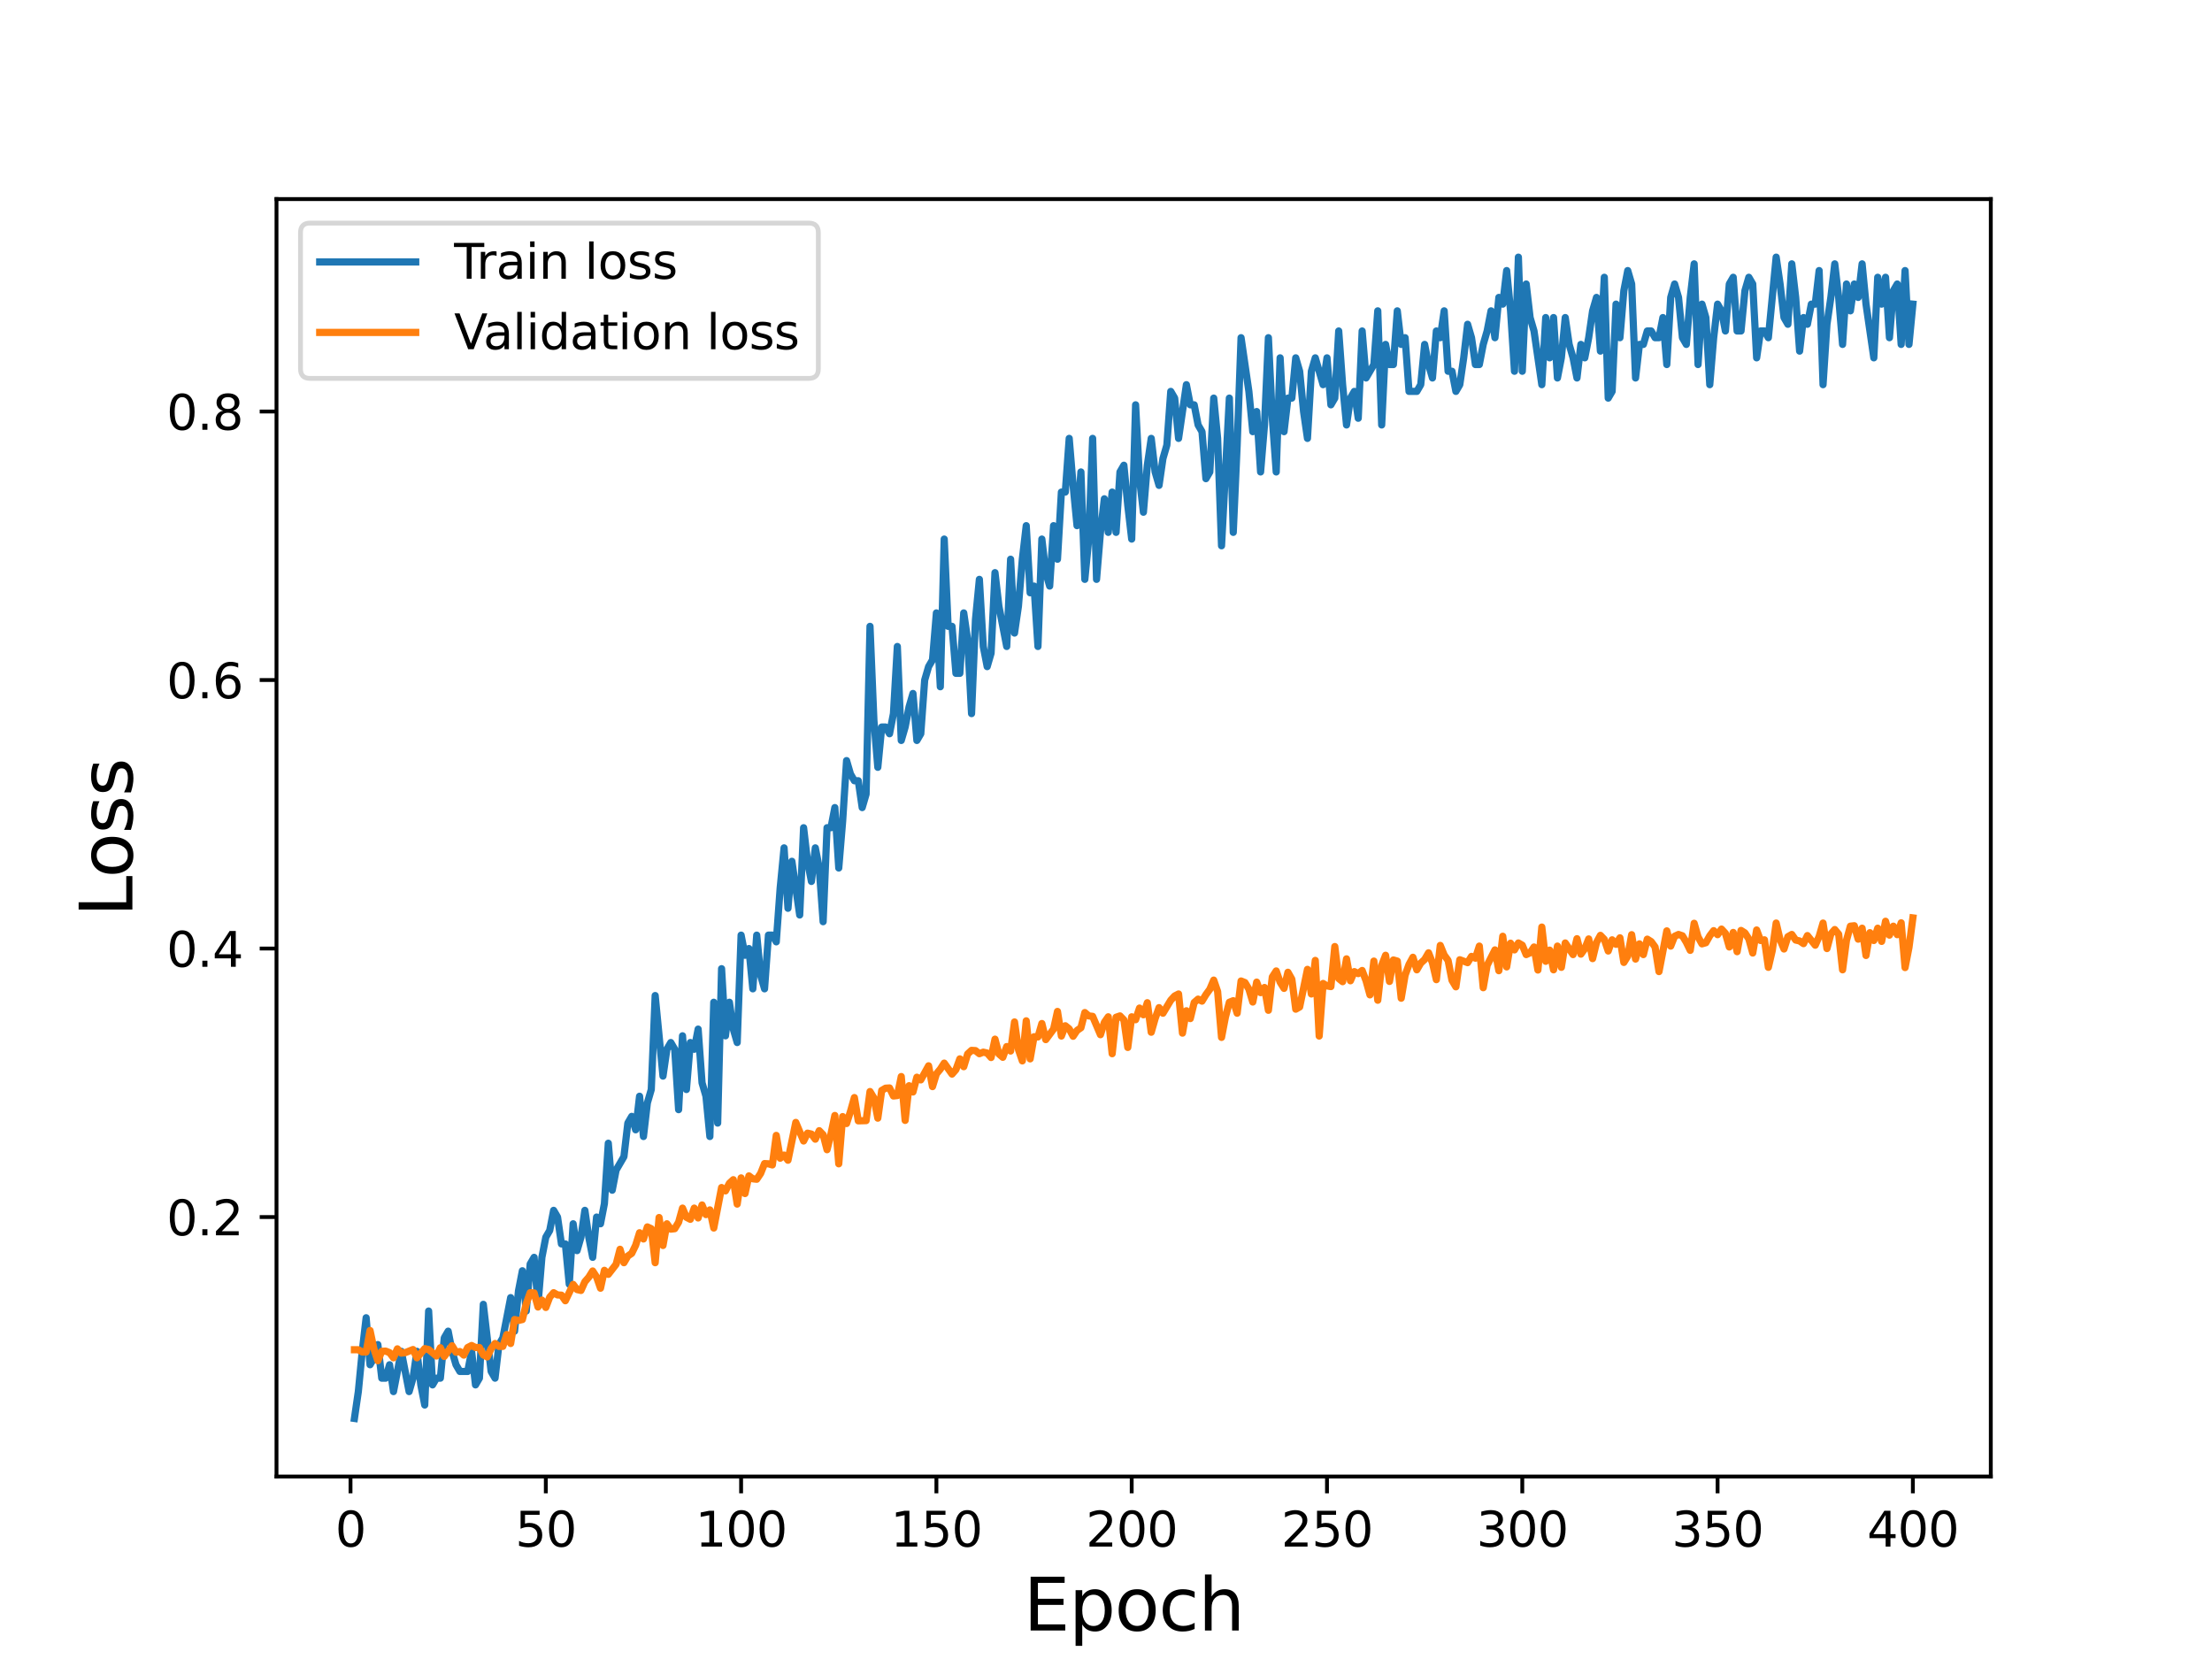 <?xml version="1.0" encoding="utf-8" standalone="no"?>
<!DOCTYPE svg PUBLIC "-//W3C//DTD SVG 1.1//EN"
  "http://www.w3.org/Graphics/SVG/1.1/DTD/svg11.dtd">
<svg height="345.6pt" version="1.1" viewBox="0 0 460.8 345.6" width="460.8pt" xmlns="http://www.w3.org/2000/svg" xmlns:xlink="http://www.w3.org/1999/xlink">
 <defs>
  <style type="text/css">*{stroke-linecap:butt;stroke-linejoin:round;}</style>
 </defs>
 <g id="figure_1">
  <g id="patch_1">
   <path d="M 0 345.6 
L 460.8 345.6 
L 460.8 0 
L 0 0 
z
" style="fill:#ffffff;"/>
  </g>
  <g id="axes_1">
   <g id="patch_2">
    <path d="M 57.6 307.584 
L 414.72 307.584 
L 414.72 41.472 
L 57.6 41.472 
z
" style="fill:#ffffff;"/>
   </g>
   <g id="matplotlib.axis_1">
    <g id="xtick_1">
     <g id="line2d_1">
      <defs>
       <path d="M 0 0 
L 0 3.5 
" id="m86a120f27c" style="stroke:#000000;stroke-width:0.8;"/>
      </defs>
      <g>
       <use style="stroke:#000000;stroke-width:0.8;" x="73.019" xlink:href="#m86a120f27c" y="307.584"/>
      </g>
     </g>
     <g id="text_1">
      <!-- 0 -->
      <g transform="translate(69.838 322.182)scale(0.1 -0.1)">
       <defs>
        <path d="M 2034 4250 
Q 1547 4250 1301 3770 
Q 1056 3291 1056 2328 
Q 1056 1369 1301 889 
Q 1547 409 2034 409 
Q 2525 409 2770 889 
Q 3016 1369 3016 2328 
Q 3016 3291 2770 3770 
Q 2525 4250 2034 4250 
z
M 2034 4750 
Q 2819 4750 3233 4129 
Q 3647 3509 3647 2328 
Q 3647 1150 3233 529 
Q 2819 -91 2034 -91 
Q 1250 -91 836 529 
Q 422 1150 422 2328 
Q 422 3509 836 4129 
Q 1250 4750 2034 4750 
z
" id="DejaVuSans-30" transform="scale(0.016)"/>
       </defs>
       <use xlink:href="#DejaVuSans-30"/>
      </g>
     </g>
    </g>
    <g id="xtick_2">
     <g id="line2d_2">
      <g>
       <use style="stroke:#000000;stroke-width:0.8;" x="113.703" xlink:href="#m86a120f27c" y="307.584"/>
      </g>
     </g>
     <g id="text_2">
      <!-- 50 -->
      <g transform="translate(107.34 322.182)scale(0.1 -0.1)">
       <defs>
        <path d="M 691 4666 
L 3169 4666 
L 3169 4134 
L 1269 4134 
L 1269 2991 
Q 1406 3038 1543 3061 
Q 1681 3084 1819 3084 
Q 2600 3084 3056 2656 
Q 3513 2228 3513 1497 
Q 3513 744 3044 326 
Q 2575 -91 1722 -91 
Q 1428 -91 1123 -41 
Q 819 9 494 109 
L 494 744 
Q 775 591 1075 516 
Q 1375 441 1709 441 
Q 2250 441 2565 725 
Q 2881 1009 2881 1497 
Q 2881 1984 2565 2268 
Q 2250 2553 1709 2553 
Q 1456 2553 1204 2497 
Q 953 2441 691 2322 
L 691 4666 
z
" id="DejaVuSans-35" transform="scale(0.016)"/>
       </defs>
       <use xlink:href="#DejaVuSans-35"/>
       <use x="63.623" xlink:href="#DejaVuSans-30"/>
      </g>
     </g>
    </g>
    <g id="xtick_3">
     <g id="line2d_3">
      <g>
       <use style="stroke:#000000;stroke-width:0.8;" x="154.386" xlink:href="#m86a120f27c" y="307.584"/>
      </g>
     </g>
     <g id="text_3">
      <!-- 100 -->
      <g transform="translate(144.842 322.182)scale(0.1 -0.1)">
       <defs>
        <path d="M 794 531 
L 1825 531 
L 1825 4091 
L 703 3866 
L 703 4441 
L 1819 4666 
L 2450 4666 
L 2450 531 
L 3481 531 
L 3481 0 
L 794 0 
L 794 531 
z
" id="DejaVuSans-31" transform="scale(0.016)"/>
       </defs>
       <use xlink:href="#DejaVuSans-31"/>
       <use x="63.623" xlink:href="#DejaVuSans-30"/>
       <use x="127.246" xlink:href="#DejaVuSans-30"/>
      </g>
     </g>
    </g>
    <g id="xtick_4">
     <g id="line2d_4">
      <g>
       <use style="stroke:#000000;stroke-width:0.8;" x="195.07" xlink:href="#m86a120f27c" y="307.584"/>
      </g>
     </g>
     <g id="text_4">
      <!-- 150 -->
      <g transform="translate(185.526 322.182)scale(0.1 -0.1)">
       <use xlink:href="#DejaVuSans-31"/>
       <use x="63.623" xlink:href="#DejaVuSans-35"/>
       <use x="127.246" xlink:href="#DejaVuSans-30"/>
      </g>
     </g>
    </g>
    <g id="xtick_5">
     <g id="line2d_5">
      <g>
       <use style="stroke:#000000;stroke-width:0.8;" x="235.753" xlink:href="#m86a120f27c" y="307.584"/>
      </g>
     </g>
     <g id="text_5">
      <!-- 200 -->
      <g transform="translate(226.209 322.182)scale(0.1 -0.1)">
       <defs>
        <path d="M 1228 531 
L 3431 531 
L 3431 0 
L 469 0 
L 469 531 
Q 828 903 1448 1529 
Q 2069 2156 2228 2338 
Q 2531 2678 2651 2914 
Q 2772 3150 2772 3378 
Q 2772 3750 2511 3984 
Q 2250 4219 1831 4219 
Q 1534 4219 1204 4116 
Q 875 4013 500 3803 
L 500 4441 
Q 881 4594 1212 4672 
Q 1544 4750 1819 4750 
Q 2544 4750 2975 4387 
Q 3406 4025 3406 3419 
Q 3406 3131 3298 2873 
Q 3191 2616 2906 2266 
Q 2828 2175 2409 1742 
Q 1991 1309 1228 531 
z
" id="DejaVuSans-32" transform="scale(0.016)"/>
       </defs>
       <use xlink:href="#DejaVuSans-32"/>
       <use x="63.623" xlink:href="#DejaVuSans-30"/>
       <use x="127.246" xlink:href="#DejaVuSans-30"/>
      </g>
     </g>
    </g>
    <g id="xtick_6">
     <g id="line2d_6">
      <g>
       <use style="stroke:#000000;stroke-width:0.8;" x="276.437" xlink:href="#m86a120f27c" y="307.584"/>
      </g>
     </g>
     <g id="text_6">
      <!-- 250 -->
      <g transform="translate(266.893 322.182)scale(0.1 -0.1)">
       <use xlink:href="#DejaVuSans-32"/>
       <use x="63.623" xlink:href="#DejaVuSans-35"/>
       <use x="127.246" xlink:href="#DejaVuSans-30"/>
      </g>
     </g>
    </g>
    <g id="xtick_7">
     <g id="line2d_7">
      <g>
       <use style="stroke:#000000;stroke-width:0.8;" x="317.12" xlink:href="#m86a120f27c" y="307.584"/>
      </g>
     </g>
     <g id="text_7">
      <!-- 300 -->
      <g transform="translate(307.576 322.182)scale(0.1 -0.1)">
       <defs>
        <path d="M 2597 2516 
Q 3050 2419 3304 2112 
Q 3559 1806 3559 1356 
Q 3559 666 3084 287 
Q 2609 -91 1734 -91 
Q 1441 -91 1130 -33 
Q 819 25 488 141 
L 488 750 
Q 750 597 1062 519 
Q 1375 441 1716 441 
Q 2309 441 2620 675 
Q 2931 909 2931 1356 
Q 2931 1769 2642 2001 
Q 2353 2234 1838 2234 
L 1294 2234 
L 1294 2753 
L 1863 2753 
Q 2328 2753 2575 2939 
Q 2822 3125 2822 3475 
Q 2822 3834 2567 4026 
Q 2313 4219 1838 4219 
Q 1578 4219 1281 4162 
Q 984 4106 628 3988 
L 628 4550 
Q 988 4650 1302 4700 
Q 1616 4750 1894 4750 
Q 2613 4750 3031 4423 
Q 3450 4097 3450 3541 
Q 3450 3153 3228 2886 
Q 3006 2619 2597 2516 
z
" id="DejaVuSans-33" transform="scale(0.016)"/>
       </defs>
       <use xlink:href="#DejaVuSans-33"/>
       <use x="63.623" xlink:href="#DejaVuSans-30"/>
       <use x="127.246" xlink:href="#DejaVuSans-30"/>
      </g>
     </g>
    </g>
    <g id="xtick_8">
     <g id="line2d_8">
      <g>
       <use style="stroke:#000000;stroke-width:0.8;" x="357.804" xlink:href="#m86a120f27c" y="307.584"/>
      </g>
     </g>
     <g id="text_8">
      <!-- 350 -->
      <g transform="translate(348.26 322.182)scale(0.1 -0.1)">
       <use xlink:href="#DejaVuSans-33"/>
       <use x="63.623" xlink:href="#DejaVuSans-35"/>
       <use x="127.246" xlink:href="#DejaVuSans-30"/>
      </g>
     </g>
    </g>
    <g id="xtick_9">
     <g id="line2d_9">
      <g>
       <use style="stroke:#000000;stroke-width:0.8;" x="398.487" xlink:href="#m86a120f27c" y="307.584"/>
      </g>
     </g>
     <g id="text_9">
      <!-- 400 -->
      <g transform="translate(388.944 322.182)scale(0.1 -0.1)">
       <defs>
        <path d="M 2419 4116 
L 825 1625 
L 2419 1625 
L 2419 4116 
z
M 2253 4666 
L 3047 4666 
L 3047 1625 
L 3713 1625 
L 3713 1100 
L 3047 1100 
L 3047 0 
L 2419 0 
L 2419 1100 
L 313 1100 
L 313 1709 
L 2253 4666 
z
" id="DejaVuSans-34" transform="scale(0.016)"/>
       </defs>
       <use xlink:href="#DejaVuSans-34"/>
       <use x="63.623" xlink:href="#DejaVuSans-30"/>
       <use x="127.246" xlink:href="#DejaVuSans-30"/>
      </g>
     </g>
    </g>
    <g id="text_10">
     <!-- Epoch -->
     <g transform="translate(213.194 339.66)scale(0.15 -0.15)">
      <defs>
       <path d="M 628 4666 
L 3578 4666 
L 3578 4134 
L 1259 4134 
L 1259 2753 
L 3481 2753 
L 3481 2222 
L 1259 2222 
L 1259 531 
L 3634 531 
L 3634 0 
L 628 0 
L 628 4666 
z
" id="DejaVuSans-45" transform="scale(0.016)"/>
       <path d="M 1159 525 
L 1159 -1331 
L 581 -1331 
L 581 3500 
L 1159 3500 
L 1159 2969 
Q 1341 3281 1617 3432 
Q 1894 3584 2278 3584 
Q 2916 3584 3314 3078 
Q 3713 2572 3713 1747 
Q 3713 922 3314 415 
Q 2916 -91 2278 -91 
Q 1894 -91 1617 61 
Q 1341 213 1159 525 
z
M 3116 1747 
Q 3116 2381 2855 2742 
Q 2594 3103 2138 3103 
Q 1681 3103 1420 2742 
Q 1159 2381 1159 1747 
Q 1159 1113 1420 752 
Q 1681 391 2138 391 
Q 2594 391 2855 752 
Q 3116 1113 3116 1747 
z
" id="DejaVuSans-70" transform="scale(0.016)"/>
       <path d="M 1959 3097 
Q 1497 3097 1228 2736 
Q 959 2375 959 1747 
Q 959 1119 1226 758 
Q 1494 397 1959 397 
Q 2419 397 2687 759 
Q 2956 1122 2956 1747 
Q 2956 2369 2687 2733 
Q 2419 3097 1959 3097 
z
M 1959 3584 
Q 2709 3584 3137 3096 
Q 3566 2609 3566 1747 
Q 3566 888 3137 398 
Q 2709 -91 1959 -91 
Q 1206 -91 779 398 
Q 353 888 353 1747 
Q 353 2609 779 3096 
Q 1206 3584 1959 3584 
z
" id="DejaVuSans-6f" transform="scale(0.016)"/>
       <path d="M 3122 3366 
L 3122 2828 
Q 2878 2963 2633 3030 
Q 2388 3097 2138 3097 
Q 1578 3097 1268 2742 
Q 959 2388 959 1747 
Q 959 1106 1268 751 
Q 1578 397 2138 397 
Q 2388 397 2633 464 
Q 2878 531 3122 666 
L 3122 134 
Q 2881 22 2623 -34 
Q 2366 -91 2075 -91 
Q 1284 -91 818 406 
Q 353 903 353 1747 
Q 353 2603 823 3093 
Q 1294 3584 2113 3584 
Q 2378 3584 2631 3529 
Q 2884 3475 3122 3366 
z
" id="DejaVuSans-63" transform="scale(0.016)"/>
       <path d="M 3513 2113 
L 3513 0 
L 2938 0 
L 2938 2094 
Q 2938 2591 2744 2837 
Q 2550 3084 2163 3084 
Q 1697 3084 1428 2787 
Q 1159 2491 1159 1978 
L 1159 0 
L 581 0 
L 581 4863 
L 1159 4863 
L 1159 2956 
Q 1366 3272 1645 3428 
Q 1925 3584 2291 3584 
Q 2894 3584 3203 3211 
Q 3513 2838 3513 2113 
z
" id="DejaVuSans-68" transform="scale(0.016)"/>
      </defs>
      <use xlink:href="#DejaVuSans-45"/>
      <use x="63.184" xlink:href="#DejaVuSans-70"/>
      <use x="126.66" xlink:href="#DejaVuSans-6f"/>
      <use x="187.842" xlink:href="#DejaVuSans-63"/>
      <use x="242.822" xlink:href="#DejaVuSans-68"/>
     </g>
    </g>
   </g>
   <g id="matplotlib.axis_2">
    <g id="ytick_1">
     <g id="line2d_10">
      <defs>
       <path d="M 0 0 
L -3.5 0 
" id="m155c4cacc4" style="stroke:#000000;stroke-width:0.8;"/>
      </defs>
      <g>
       <use style="stroke:#000000;stroke-width:0.8;" x="57.6" xlink:href="#m155c4cacc4" y="253.537"/>
      </g>
     </g>
     <g id="text_11">
      <!-- 0.2 -->
      <g transform="translate(34.697 257.336)scale(0.1 -0.1)">
       <defs>
        <path d="M 684 794 
L 1344 794 
L 1344 0 
L 684 0 
L 684 794 
z
" id="DejaVuSans-2e" transform="scale(0.016)"/>
       </defs>
       <use xlink:href="#DejaVuSans-30"/>
       <use x="63.623" xlink:href="#DejaVuSans-2e"/>
       <use x="95.41" xlink:href="#DejaVuSans-32"/>
      </g>
     </g>
    </g>
    <g id="ytick_2">
     <g id="line2d_11">
      <g>
       <use style="stroke:#000000;stroke-width:0.8;" x="57.6" xlink:href="#m155c4cacc4" y="197.601"/>
      </g>
     </g>
     <g id="text_12">
      <!-- 0.4 -->
      <g transform="translate(34.697 201.401)scale(0.1 -0.1)">
       <use xlink:href="#DejaVuSans-30"/>
       <use x="63.623" xlink:href="#DejaVuSans-2e"/>
       <use x="95.41" xlink:href="#DejaVuSans-34"/>
      </g>
     </g>
    </g>
    <g id="ytick_3">
     <g id="line2d_12">
      <g>
       <use style="stroke:#000000;stroke-width:0.8;" x="57.6" xlink:href="#m155c4cacc4" y="141.666"/>
      </g>
     </g>
     <g id="text_13">
      <!-- 0.6 -->
      <g transform="translate(34.697 145.465)scale(0.1 -0.1)">
       <defs>
        <path d="M 2113 2584 
Q 1688 2584 1439 2293 
Q 1191 2003 1191 1497 
Q 1191 994 1439 701 
Q 1688 409 2113 409 
Q 2538 409 2786 701 
Q 3034 994 3034 1497 
Q 3034 2003 2786 2293 
Q 2538 2584 2113 2584 
z
M 3366 4563 
L 3366 3988 
Q 3128 4100 2886 4159 
Q 2644 4219 2406 4219 
Q 1781 4219 1451 3797 
Q 1122 3375 1075 2522 
Q 1259 2794 1537 2939 
Q 1816 3084 2150 3084 
Q 2853 3084 3261 2657 
Q 3669 2231 3669 1497 
Q 3669 778 3244 343 
Q 2819 -91 2113 -91 
Q 1303 -91 875 529 
Q 447 1150 447 2328 
Q 447 3434 972 4092 
Q 1497 4750 2381 4750 
Q 2619 4750 2861 4703 
Q 3103 4656 3366 4563 
z
" id="DejaVuSans-36" transform="scale(0.016)"/>
       </defs>
       <use xlink:href="#DejaVuSans-30"/>
       <use x="63.623" xlink:href="#DejaVuSans-2e"/>
       <use x="95.41" xlink:href="#DejaVuSans-36"/>
      </g>
     </g>
    </g>
    <g id="ytick_4">
     <g id="line2d_13">
      <g>
       <use style="stroke:#000000;stroke-width:0.8;" x="57.6" xlink:href="#m155c4cacc4" y="85.731"/>
      </g>
     </g>
     <g id="text_14">
      <!-- 0.8 -->
      <g transform="translate(34.697 89.53)scale(0.1 -0.1)">
       <defs>
        <path d="M 2034 2216 
Q 1584 2216 1326 1975 
Q 1069 1734 1069 1313 
Q 1069 891 1326 650 
Q 1584 409 2034 409 
Q 2484 409 2743 651 
Q 3003 894 3003 1313 
Q 3003 1734 2745 1975 
Q 2488 2216 2034 2216 
z
M 1403 2484 
Q 997 2584 770 2862 
Q 544 3141 544 3541 
Q 544 4100 942 4425 
Q 1341 4750 2034 4750 
Q 2731 4750 3128 4425 
Q 3525 4100 3525 3541 
Q 3525 3141 3298 2862 
Q 3072 2584 2669 2484 
Q 3125 2378 3379 2068 
Q 3634 1759 3634 1313 
Q 3634 634 3220 271 
Q 2806 -91 2034 -91 
Q 1263 -91 848 271 
Q 434 634 434 1313 
Q 434 1759 690 2068 
Q 947 2378 1403 2484 
z
M 1172 3481 
Q 1172 3119 1398 2916 
Q 1625 2713 2034 2713 
Q 2441 2713 2670 2916 
Q 2900 3119 2900 3481 
Q 2900 3844 2670 4047 
Q 2441 4250 2034 4250 
Q 1625 4250 1398 4047 
Q 1172 3844 1172 3481 
z
" id="DejaVuSans-38" transform="scale(0.016)"/>
       </defs>
       <use xlink:href="#DejaVuSans-30"/>
       <use x="63.623" xlink:href="#DejaVuSans-2e"/>
       <use x="95.41" xlink:href="#DejaVuSans-38"/>
      </g>
     </g>
    </g>
    <g id="text_15">
     <!-- Loss -->
     <g transform="translate(27.577 190.979)rotate(-90)scale(0.15 -0.15)">
      <defs>
       <path d="M 628 4666 
L 1259 4666 
L 1259 531 
L 3531 531 
L 3531 0 
L 628 0 
L 628 4666 
z
" id="DejaVuSans-4c" transform="scale(0.016)"/>
       <path d="M 2834 3397 
L 2834 2853 
Q 2591 2978 2328 3040 
Q 2066 3103 1784 3103 
Q 1356 3103 1142 2972 
Q 928 2841 928 2578 
Q 928 2378 1081 2264 
Q 1234 2150 1697 2047 
L 1894 2003 
Q 2506 1872 2764 1633 
Q 3022 1394 3022 966 
Q 3022 478 2636 193 
Q 2250 -91 1575 -91 
Q 1294 -91 989 -36 
Q 684 19 347 128 
L 347 722 
Q 666 556 975 473 
Q 1284 391 1588 391 
Q 1994 391 2212 530 
Q 2431 669 2431 922 
Q 2431 1156 2273 1281 
Q 2116 1406 1581 1522 
L 1381 1569 
Q 847 1681 609 1914 
Q 372 2147 372 2553 
Q 372 3047 722 3315 
Q 1072 3584 1716 3584 
Q 2034 3584 2315 3537 
Q 2597 3491 2834 3397 
z
" id="DejaVuSans-73" transform="scale(0.016)"/>
      </defs>
      <use xlink:href="#DejaVuSans-4c"/>
      <use x="53.963" xlink:href="#DejaVuSans-6f"/>
      <use x="115.145" xlink:href="#DejaVuSans-73"/>
      <use x="167.244" xlink:href="#DejaVuSans-73"/>
     </g>
    </g>
   </g>
   <g id="line2d_14">
    <path clip-path="url(#pc558f79f8a)" d="M 73.833 295.488 
L 74.646 289.894 
L 75.46 281.504 
L 76.274 274.512 
L 77.087 284.301 
L 77.901 282.903 
L 78.715 280.106 
L 79.528 287.098 
L 80.342 287.098 
L 81.156 284.301 
L 81.969 289.894 
L 83.597 281.504 
L 85.224 289.894 
L 86.038 287.098 
L 86.851 281.504 
L 87.665 288.496 
L 88.479 292.691 
L 89.292 273.114 
L 90.106 288.496 
L 90.92 287.098 
L 91.733 287.098 
L 92.547 278.707 
L 93.361 277.309 
L 94.174 281.504 
L 94.988 284.301 
L 95.802 285.699 
L 97.429 285.699 
L 98.243 281.504 
L 99.057 288.496 
L 99.87 287.098 
L 100.684 271.716 
L 102.311 285.699 
L 103.125 287.098 
L 103.939 280.106 
L 104.752 278.707 
L 106.38 270.317 
L 107.193 277.309 
L 108.007 268.919 
L 108.821 264.724 
L 109.634 273.114 
L 110.448 263.325 
L 111.262 261.927 
L 112.075 271.716 
L 112.889 261.927 
L 113.703 257.732 
L 114.516 256.333 
L 115.33 252.138 
L 116.144 253.537 
L 116.957 259.13 
L 117.771 259.13 
L 118.585 267.52 
L 119.398 254.935 
L 120.212 260.528 
L 121.026 257.732 
L 121.839 252.138 
L 122.653 257.732 
L 123.467 261.927 
L 124.28 253.537 
L 125.094 254.935 
L 125.908 250.74 
L 126.721 238.154 
L 127.535 247.943 
L 128.349 243.748 
L 129.976 240.951 
L 130.79 233.959 
L 131.603 232.561 
L 132.417 235.358 
L 133.231 228.366 
L 134.044 236.756 
L 134.858 229.764 
L 135.672 226.967 
L 136.485 207.39 
L 138.113 224.171 
L 138.926 218.577 
L 139.74 217.179 
L 140.554 218.577 
L 141.367 231.162 
L 142.181 215.78 
L 142.995 226.967 
L 143.808 217.179 
L 144.622 218.577 
L 145.436 214.382 
L 146.249 225.569 
L 147.063 228.366 
L 147.877 236.756 
L 148.69 208.788 
L 149.504 233.959 
L 150.318 201.796 
L 151.131 215.78 
L 151.945 208.788 
L 152.759 214.382 
L 153.572 217.179 
L 154.386 194.805 
L 155.2 199 
L 156.013 197.601 
L 156.827 205.992 
L 157.641 194.805 
L 158.454 203.195 
L 159.268 205.992 
L 160.082 194.805 
L 160.895 194.805 
L 161.709 196.203 
L 162.523 185.016 
L 163.336 176.626 
L 164.15 189.211 
L 164.964 179.422 
L 166.591 190.609 
L 167.405 172.43 
L 168.219 179.422 
L 169.032 183.617 
L 169.846 176.626 
L 170.66 180.821 
L 171.473 192.008 
L 172.287 172.43 
L 173.101 172.43 
L 173.914 168.235 
L 174.728 180.821 
L 175.542 171.032 
L 176.355 158.447 
L 177.169 161.243 
L 177.983 162.642 
L 178.796 162.642 
L 179.61 168.235 
L 180.424 165.439 
L 181.237 130.479 
L 182.051 150.056 
L 182.865 159.845 
L 183.678 151.455 
L 184.492 151.455 
L 185.306 152.853 
L 186.119 148.658 
L 186.933 134.674 
L 187.747 154.251 
L 188.56 151.455 
L 189.374 147.26 
L 190.188 144.463 
L 191.001 154.251 
L 191.815 152.853 
L 192.629 141.666 
L 193.442 138.869 
L 194.256 137.471 
L 195.07 127.682 
L 195.883 143.064 
L 196.697 112.3 
L 197.511 130.479 
L 198.324 130.479 
L 199.138 140.268 
L 199.952 140.268 
L 200.765 127.682 
L 201.579 133.276 
L 202.393 148.658 
L 203.206 129.081 
L 204.02 120.69 
L 204.834 134.674 
L 205.647 138.869 
L 206.461 136.073 
L 207.275 119.292 
L 208.088 126.284 
L 209.716 134.674 
L 210.529 116.495 
L 211.343 131.877 
L 212.157 126.284 
L 212.97 116.495 
L 213.784 109.503 
L 214.598 123.487 
L 215.411 122.089 
L 216.225 134.674 
L 217.039 112.3 
L 217.852 119.292 
L 218.666 122.089 
L 219.48 109.503 
L 220.293 116.495 
L 221.107 102.511 
L 221.921 102.511 
L 222.734 91.324 
L 223.548 101.113 
L 224.362 109.503 
L 225.175 98.316 
L 225.989 120.69 
L 226.803 112.3 
L 227.616 91.324 
L 228.43 120.69 
L 229.244 110.902 
L 230.057 103.91 
L 230.871 110.902 
L 231.685 102.511 
L 232.498 110.902 
L 233.312 98.316 
L 234.126 96.918 
L 234.939 105.308 
L 235.753 112.3 
L 236.567 84.332 
L 237.381 99.715 
L 238.194 106.706 
L 239.008 96.918 
L 239.822 91.324 
L 240.635 98.316 
L 241.449 101.113 
L 242.263 95.519 
L 243.076 92.723 
L 243.89 81.536 
L 244.704 82.934 
L 245.517 91.324 
L 247.145 80.137 
L 247.958 84.332 
L 248.772 84.332 
L 249.586 88.528 
L 250.399 89.926 
L 251.213 99.715 
L 252.027 98.316 
L 252.84 82.934 
L 253.654 91.324 
L 254.468 113.698 
L 256.095 82.934 
L 256.909 110.902 
L 257.722 92.723 
L 258.536 70.349 
L 260.163 81.536 
L 260.977 89.926 
L 261.791 85.731 
L 262.604 98.316 
L 263.418 88.528 
L 264.232 70.349 
L 265.045 87.129 
L 265.859 98.316 
L 266.673 74.544 
L 267.486 89.926 
L 268.3 82.934 
L 269.114 82.934 
L 269.927 74.544 
L 270.741 77.34 
L 271.555 85.731 
L 272.368 91.324 
L 273.182 77.34 
L 273.996 74.544 
L 275.623 80.137 
L 276.437 74.544 
L 277.25 84.332 
L 278.064 82.934 
L 278.878 68.95 
L 279.691 80.137 
L 280.505 88.528 
L 281.319 82.934 
L 282.132 81.536 
L 282.946 87.129 
L 283.76 68.95 
L 284.573 78.739 
L 286.201 75.942 
L 287.014 64.755 
L 287.828 88.528 
L 288.642 71.747 
L 289.455 75.942 
L 290.269 75.942 
L 291.083 64.755 
L 291.896 71.747 
L 292.71 70.349 
L 293.524 81.536 
L 295.151 81.536 
L 295.965 80.137 
L 296.778 71.747 
L 297.592 75.942 
L 298.406 78.739 
L 299.219 68.95 
L 300.033 70.349 
L 300.847 64.755 
L 301.66 77.34 
L 302.474 77.34 
L 303.288 81.536 
L 304.101 80.137 
L 304.915 74.544 
L 305.729 67.552 
L 306.543 70.349 
L 307.356 75.942 
L 308.17 75.942 
L 308.984 71.747 
L 309.797 68.95 
L 310.611 64.755 
L 311.425 70.349 
L 312.238 61.958 
L 313.052 63.357 
L 313.866 56.365 
L 314.679 64.755 
L 315.493 77.34 
L 316.307 53.568 
L 317.12 77.34 
L 317.934 59.162 
L 318.748 66.153 
L 319.561 68.95 
L 321.189 80.137 
L 322.002 66.153 
L 322.816 74.544 
L 323.63 66.153 
L 324.443 78.739 
L 325.257 74.544 
L 326.071 66.153 
L 326.884 71.747 
L 327.698 74.544 
L 328.512 78.739 
L 329.325 71.747 
L 330.139 74.544 
L 330.953 70.349 
L 331.766 64.755 
L 332.58 61.958 
L 333.394 73.145 
L 334.207 57.763 
L 335.021 82.934 
L 335.835 81.536 
L 336.648 63.357 
L 337.462 70.349 
L 338.276 60.56 
L 339.089 56.365 
L 339.903 59.162 
L 340.717 78.739 
L 341.53 71.747 
L 342.344 71.747 
L 343.158 68.95 
L 343.971 68.95 
L 344.785 70.349 
L 345.599 70.349 
L 346.412 66.153 
L 347.226 75.942 
L 348.04 61.958 
L 348.853 59.162 
L 349.667 61.958 
L 350.481 70.349 
L 351.294 71.747 
L 352.108 61.958 
L 352.922 54.966 
L 353.735 75.942 
L 354.549 63.357 
L 355.363 66.153 
L 356.176 80.137 
L 356.99 70.349 
L 357.804 63.357 
L 358.617 64.755 
L 359.431 68.95 
L 360.245 59.162 
L 361.058 57.763 
L 361.872 68.95 
L 362.686 68.95 
L 363.499 60.56 
L 364.313 57.763 
L 365.127 59.162 
L 365.94 74.544 
L 366.754 68.95 
L 367.568 68.95 
L 368.381 70.349 
L 370.009 53.568 
L 370.822 59.162 
L 371.636 66.153 
L 372.45 67.552 
L 373.263 54.966 
L 374.077 61.958 
L 374.891 73.145 
L 375.704 66.153 
L 376.518 67.552 
L 377.332 63.357 
L 378.146 63.357 
L 378.959 56.365 
L 379.773 80.137 
L 380.587 67.552 
L 381.4 61.958 
L 382.214 54.966 
L 383.028 61.958 
L 383.841 71.747 
L 384.655 59.162 
L 385.469 64.755 
L 386.282 59.162 
L 387.096 61.958 
L 387.91 54.966 
L 388.723 63.357 
L 390.351 74.544 
L 391.164 57.763 
L 391.978 63.357 
L 392.792 57.763 
L 393.605 70.349 
L 394.419 60.56 
L 395.233 59.162 
L 396.046 71.747 
L 396.86 56.365 
L 397.674 71.747 
L 398.487 63.357 
L 398.487 63.357 
" style="fill:none;stroke:#1f77b4;stroke-linecap:square;stroke-width:1.5;"/>
   </g>
   <g id="line2d_15">
    <path clip-path="url(#pc558f79f8a)" d="M 73.833 281.178 
L 74.646 281.178 
L 75.46 281.644 
L 76.274 281.644 
L 77.087 277.169 
L 77.901 281.038 
L 78.715 283.462 
L 79.528 281.504 
L 80.342 281.458 
L 81.156 281.784 
L 81.969 282.856 
L 82.783 280.991 
L 83.597 281.877 
L 84.41 281.784 
L 86.038 281.131 
L 86.851 282.856 
L 88.479 280.945 
L 89.292 281.131 
L 90.92 282.483 
L 91.733 280.758 
L 92.547 282.576 
L 94.174 280.339 
L 94.988 281.691 
L 95.802 281.551 
L 96.616 282.297 
L 97.429 280.712 
L 98.243 280.292 
L 99.057 280.712 
L 99.87 280.712 
L 100.684 282.25 
L 101.498 282.67 
L 102.311 280.945 
L 103.125 279.873 
L 103.939 280.479 
L 104.752 280.479 
L 105.566 278.008 
L 106.38 279.873 
L 107.193 274.885 
L 108.007 275.072 
L 108.821 274.885 
L 109.634 271.576 
L 110.448 269.292 
L 111.262 269.338 
L 112.075 272.275 
L 112.889 270.83 
L 113.703 272.368 
L 114.516 270.224 
L 115.33 269.292 
L 116.144 269.758 
L 116.957 269.804 
L 117.771 270.97 
L 119.398 267.567 
L 120.212 268.639 
L 121.026 268.826 
L 121.839 267.008 
L 122.653 266.075 
L 123.467 264.77 
L 124.28 266.029 
L 125.094 268.359 
L 125.908 264.63 
L 126.721 265.469 
L 128.349 263.372 
L 129.162 260.249 
L 129.976 263.046 
L 130.79 261.647 
L 131.603 261.088 
L 132.417 259.41 
L 133.231 256.799 
L 134.044 258.105 
L 134.858 255.588 
L 135.672 255.96 
L 136.485 263.046 
L 137.299 253.63 
L 138.113 259.456 
L 138.926 254.935 
L 139.74 256.054 
L 140.554 255.96 
L 141.367 254.609 
L 142.181 251.672 
L 142.995 253.583 
L 143.808 254.003 
L 144.622 251.672 
L 145.436 253.723 
L 146.249 251.019 
L 147.063 253.024 
L 147.877 252.045 
L 148.69 255.821 
L 150.318 247.384 
L 151.131 248.083 
L 151.945 246.498 
L 152.759 245.752 
L 153.572 250.833 
L 154.386 245.379 
L 155.2 248.642 
L 156.013 244.96 
L 156.827 245.566 
L 157.641 245.659 
L 158.454 244.447 
L 159.268 242.396 
L 160.082 242.443 
L 160.895 242.676 
L 161.709 236.523 
L 162.523 241.277 
L 163.336 240.625 
L 164.15 241.697 
L 165.777 233.819 
L 167.405 237.688 
L 168.219 236.057 
L 169.032 236.243 
L 169.846 237.315 
L 170.66 235.544 
L 171.473 236.383 
L 172.287 239.506 
L 173.101 236.243 
L 173.914 232.374 
L 174.728 242.443 
L 175.542 232.607 
L 176.355 234.052 
L 177.169 231.535 
L 177.983 228.645 
L 178.796 233.493 
L 180.424 233.446 
L 181.237 227.387 
L 182.051 228.739 
L 182.865 232.934 
L 183.678 227.154 
L 184.492 226.688 
L 185.306 226.641 
L 186.119 228.319 
L 186.933 228.226 
L 187.747 224.264 
L 188.56 233.4 
L 189.374 226.175 
L 190.188 227.48 
L 191.001 224.404 
L 191.815 224.963 
L 193.442 222.026 
L 194.256 226.361 
L 195.07 223.704 
L 195.883 222.726 
L 196.697 221.467 
L 198.324 223.751 
L 199.138 222.819 
L 199.952 220.581 
L 200.765 222.213 
L 201.579 219.556 
L 202.393 218.81 
L 203.206 218.857 
L 204.02 219.509 
L 204.834 219.183 
L 205.647 219.369 
L 206.461 220.302 
L 207.275 216.479 
L 208.088 219.556 
L 208.902 220.255 
L 209.716 218.018 
L 210.529 218.95 
L 211.343 212.89 
L 212.157 218.624 
L 212.97 221.001 
L 213.784 212.657 
L 214.598 220.581 
L 215.411 215.967 
L 216.225 216.013 
L 217.039 213.217 
L 217.852 216.573 
L 219.48 214.382 
L 220.293 210.699 
L 221.107 215.827 
L 221.921 213.683 
L 222.734 214.335 
L 223.548 215.873 
L 224.362 214.662 
L 225.175 214.102 
L 225.989 210.933 
L 226.803 211.632 
L 227.616 211.725 
L 229.244 215.547 
L 230.057 212.983 
L 230.871 211.818 
L 231.685 219.509 
L 232.498 211.911 
L 233.312 211.632 
L 234.126 212.471 
L 234.939 218.204 
L 235.753 211.818 
L 236.567 212.424 
L 237.381 210 
L 238.194 211.399 
L 239.008 208.882 
L 239.822 215.034 
L 240.635 212.191 
L 241.449 209.907 
L 242.263 211.072 
L 243.89 208.369 
L 244.704 207.483 
L 245.517 207.064 
L 246.331 215.221 
L 247.145 210.56 
L 247.958 212.191 
L 248.772 208.835 
L 249.586 208.136 
L 250.399 208.555 
L 251.213 207.204 
L 252.027 206.085 
L 252.84 204.174 
L 253.654 206.551 
L 254.468 216.107 
L 255.281 211.865 
L 256.095 208.788 
L 256.909 208.462 
L 257.722 211.072 
L 258.536 204.36 
L 259.35 204.686 
L 260.163 206.038 
L 260.977 208.742 
L 261.791 204.593 
L 262.604 206.784 
L 263.418 205.712 
L 264.232 210.466 
L 265.045 203.521 
L 265.859 202.263 
L 266.673 204.593 
L 267.486 205.898 
L 268.3 202.542 
L 269.114 203.987 
L 269.927 210.233 
L 270.741 209.767 
L 272.368 201.936 
L 273.182 207.064 
L 273.996 200.072 
L 274.809 215.827 
L 275.623 204.873 
L 276.437 205.386 
L 277.25 205.525 
L 278.064 197.182 
L 278.878 203.847 
L 279.691 204.5 
L 280.505 199.745 
L 281.319 204.314 
L 282.132 202.402 
L 282.946 202.822 
L 283.76 202.169 
L 284.573 204.314 
L 285.387 207.25 
L 286.201 200.212 
L 287.014 208.369 
L 287.828 201.097 
L 288.642 199 
L 289.455 204.453 
L 290.269 199.979 
L 291.083 200.212 
L 291.896 207.949 
L 292.71 203.148 
L 293.524 200.911 
L 294.337 199.419 
L 295.151 202.03 
L 295.965 200.631 
L 296.778 199.885 
L 297.592 198.487 
L 298.406 200.585 
L 299.219 204.08 
L 300.033 196.949 
L 300.847 198.953 
L 301.66 200.072 
L 302.474 204.22 
L 303.288 205.572 
L 304.101 199.932 
L 305.729 200.538 
L 306.543 199.233 
L 307.356 199.606 
L 308.17 197.089 
L 308.984 205.759 
L 309.797 201.097 
L 311.425 197.881 
L 312.238 202.216 
L 313.052 195.038 
L 313.866 201.424 
L 314.679 196.483 
L 315.493 197.881 
L 316.307 196.436 
L 317.12 196.902 
L 317.934 198.86 
L 318.748 198.487 
L 319.561 197.275 
L 320.375 202.076 
L 321.189 193.126 
L 322.002 200.258 
L 322.816 197.928 
L 323.63 202.03 
L 324.443 197.089 
L 325.257 201.517 
L 326.071 196.436 
L 327.698 198.86 
L 328.512 195.55 
L 329.325 198.767 
L 330.139 197.648 
L 330.953 195.597 
L 331.766 199.699 
L 332.58 196.343 
L 333.394 194.851 
L 334.207 195.69 
L 335.021 198.114 
L 335.835 195.783 
L 336.648 196.716 
L 337.462 195.364 
L 338.276 200.491 
L 339.089 199.186 
L 339.903 194.711 
L 340.717 199.792 
L 341.53 196.622 
L 342.344 198.86 
L 343.158 195.644 
L 343.971 196.156 
L 344.785 197.275 
L 345.599 202.402 
L 347.226 193.919 
L 348.04 197.089 
L 348.853 195.038 
L 349.667 194.665 
L 350.481 194.944 
L 351.294 196.296 
L 352.108 197.974 
L 352.922 192.334 
L 353.735 195.177 
L 354.549 196.622 
L 355.363 196.389 
L 356.176 194.944 
L 356.99 193.872 
L 357.804 194.711 
L 358.617 193.546 
L 359.431 194.432 
L 360.245 197.275 
L 361.058 194.245 
L 361.872 198.254 
L 362.686 193.826 
L 363.499 194.338 
L 364.313 195.597 
L 365.127 198.534 
L 365.94 193.732 
L 366.754 195.923 
L 367.568 195.783 
L 368.381 201.517 
L 369.195 198.021 
L 370.009 192.287 
L 370.822 195.737 
L 371.636 197.695 
L 372.45 195.131 
L 373.263 194.665 
L 374.077 195.83 
L 374.891 196.016 
L 375.704 196.576 
L 376.518 194.898 
L 378.146 196.902 
L 378.959 195.084 
L 379.773 192.287 
L 380.587 197.601 
L 381.4 194.571 
L 382.214 193.639 
L 383.028 194.618 
L 383.841 202.03 
L 384.655 195.877 
L 385.469 192.94 
L 386.282 192.847 
L 387.096 195.644 
L 387.91 193.36 
L 388.723 199.046 
L 389.537 194.292 
L 390.351 195.923 
L 391.164 193.36 
L 391.978 196.11 
L 392.792 191.915 
L 393.605 194.805 
L 394.419 192.94 
L 395.233 194.711 
L 396.046 192.241 
L 396.86 201.563 
L 397.674 197.368 
L 398.487 191.215 
L 398.487 191.215 
" style="fill:none;stroke:#ff7f0e;stroke-linecap:square;stroke-width:1.5;"/>
   </g>
   <g id="patch_3">
    <path d="M 57.6 307.584 
L 57.6 41.472 
" style="fill:none;stroke:#000000;stroke-linecap:square;stroke-linejoin:miter;stroke-width:0.8;"/>
   </g>
   <g id="patch_4">
    <path d="M 414.72 307.584 
L 414.72 41.472 
" style="fill:none;stroke:#000000;stroke-linecap:square;stroke-linejoin:miter;stroke-width:0.8;"/>
   </g>
   <g id="patch_5">
    <path d="M 57.6 307.584 
L 414.72 307.584 
" style="fill:none;stroke:#000000;stroke-linecap:square;stroke-linejoin:miter;stroke-width:0.8;"/>
   </g>
   <g id="patch_6">
    <path d="M 57.6 41.472 
L 414.72 41.472 
" style="fill:none;stroke:#000000;stroke-linecap:square;stroke-linejoin:miter;stroke-width:0.8;"/>
   </g>
   <g id="legend_1">
    <g id="patch_7">
     <path d="M 64.6 78.828 
L 168.475 78.828 
Q 170.475 78.828 170.475 76.828 
L 170.475 48.472 
Q 170.475 46.472 168.475 46.472 
L 64.6 46.472 
Q 62.6 46.472 62.6 48.472 
L 62.6 76.828 
Q 62.6 78.828 64.6 78.828 
z
" style="fill:#ffffff;opacity:0.8;stroke:#cccccc;stroke-linejoin:miter;"/>
    </g>
    <g id="line2d_16">
     <path d="M 66.6 54.57 
L 86.6 54.57 
" style="fill:none;stroke:#1f77b4;stroke-linecap:square;stroke-width:1.5;"/>
    </g>
    <g id="line2d_17"/>
    <g id="text_16">
     <!-- Train loss -->
     <g transform="translate(94.6 58.07)scale(0.1 -0.1)">
      <defs>
       <path d="M -19 4666 
L 3928 4666 
L 3928 4134 
L 2272 4134 
L 2272 0 
L 1638 0 
L 1638 4134 
L -19 4134 
L -19 4666 
z
" id="DejaVuSans-54" transform="scale(0.016)"/>
       <path d="M 2631 2963 
Q 2534 3019 2420 3045 
Q 2306 3072 2169 3072 
Q 1681 3072 1420 2755 
Q 1159 2438 1159 1844 
L 1159 0 
L 581 0 
L 581 3500 
L 1159 3500 
L 1159 2956 
Q 1341 3275 1631 3429 
Q 1922 3584 2338 3584 
Q 2397 3584 2469 3576 
Q 2541 3569 2628 3553 
L 2631 2963 
z
" id="DejaVuSans-72" transform="scale(0.016)"/>
       <path d="M 2194 1759 
Q 1497 1759 1228 1600 
Q 959 1441 959 1056 
Q 959 750 1161 570 
Q 1363 391 1709 391 
Q 2188 391 2477 730 
Q 2766 1069 2766 1631 
L 2766 1759 
L 2194 1759 
z
M 3341 1997 
L 3341 0 
L 2766 0 
L 2766 531 
Q 2569 213 2275 61 
Q 1981 -91 1556 -91 
Q 1019 -91 701 211 
Q 384 513 384 1019 
Q 384 1609 779 1909 
Q 1175 2209 1959 2209 
L 2766 2209 
L 2766 2266 
Q 2766 2663 2505 2880 
Q 2244 3097 1772 3097 
Q 1472 3097 1187 3025 
Q 903 2953 641 2809 
L 641 3341 
Q 956 3463 1253 3523 
Q 1550 3584 1831 3584 
Q 2591 3584 2966 3190 
Q 3341 2797 3341 1997 
z
" id="DejaVuSans-61" transform="scale(0.016)"/>
       <path d="M 603 3500 
L 1178 3500 
L 1178 0 
L 603 0 
L 603 3500 
z
M 603 4863 
L 1178 4863 
L 1178 4134 
L 603 4134 
L 603 4863 
z
" id="DejaVuSans-69" transform="scale(0.016)"/>
       <path d="M 3513 2113 
L 3513 0 
L 2938 0 
L 2938 2094 
Q 2938 2591 2744 2837 
Q 2550 3084 2163 3084 
Q 1697 3084 1428 2787 
Q 1159 2491 1159 1978 
L 1159 0 
L 581 0 
L 581 3500 
L 1159 3500 
L 1159 2956 
Q 1366 3272 1645 3428 
Q 1925 3584 2291 3584 
Q 2894 3584 3203 3211 
Q 3513 2838 3513 2113 
z
" id="DejaVuSans-6e" transform="scale(0.016)"/>
       <path id="DejaVuSans-20" transform="scale(0.016)"/>
       <path d="M 603 4863 
L 1178 4863 
L 1178 0 
L 603 0 
L 603 4863 
z
" id="DejaVuSans-6c" transform="scale(0.016)"/>
      </defs>
      <use xlink:href="#DejaVuSans-54"/>
      <use x="46.334" xlink:href="#DejaVuSans-72"/>
      <use x="87.447" xlink:href="#DejaVuSans-61"/>
      <use x="148.727" xlink:href="#DejaVuSans-69"/>
      <use x="176.51" xlink:href="#DejaVuSans-6e"/>
      <use x="239.889" xlink:href="#DejaVuSans-20"/>
      <use x="271.676" xlink:href="#DejaVuSans-6c"/>
      <use x="299.459" xlink:href="#DejaVuSans-6f"/>
      <use x="360.641" xlink:href="#DejaVuSans-73"/>
      <use x="412.74" xlink:href="#DejaVuSans-73"/>
     </g>
    </g>
    <g id="line2d_18">
     <path d="M 66.6 69.249 
L 86.6 69.249 
" style="fill:none;stroke:#ff7f0e;stroke-linecap:square;stroke-width:1.5;"/>
    </g>
    <g id="line2d_19"/>
    <g id="text_17">
     <!-- Validation loss -->
     <g transform="translate(94.6 72.749)scale(0.1 -0.1)">
      <defs>
       <path d="M 1831 0 
L 50 4666 
L 709 4666 
L 2188 738 
L 3669 4666 
L 4325 4666 
L 2547 0 
L 1831 0 
z
" id="DejaVuSans-56" transform="scale(0.016)"/>
       <path d="M 2906 2969 
L 2906 4863 
L 3481 4863 
L 3481 0 
L 2906 0 
L 2906 525 
Q 2725 213 2448 61 
Q 2172 -91 1784 -91 
Q 1150 -91 751 415 
Q 353 922 353 1747 
Q 353 2572 751 3078 
Q 1150 3584 1784 3584 
Q 2172 3584 2448 3432 
Q 2725 3281 2906 2969 
z
M 947 1747 
Q 947 1113 1208 752 
Q 1469 391 1925 391 
Q 2381 391 2643 752 
Q 2906 1113 2906 1747 
Q 2906 2381 2643 2742 
Q 2381 3103 1925 3103 
Q 1469 3103 1208 2742 
Q 947 2381 947 1747 
z
" id="DejaVuSans-64" transform="scale(0.016)"/>
       <path d="M 1172 4494 
L 1172 3500 
L 2356 3500 
L 2356 3053 
L 1172 3053 
L 1172 1153 
Q 1172 725 1289 603 
Q 1406 481 1766 481 
L 2356 481 
L 2356 0 
L 1766 0 
Q 1100 0 847 248 
Q 594 497 594 1153 
L 594 3053 
L 172 3053 
L 172 3500 
L 594 3500 
L 594 4494 
L 1172 4494 
z
" id="DejaVuSans-74" transform="scale(0.016)"/>
      </defs>
      <use xlink:href="#DejaVuSans-56"/>
      <use x="60.658" xlink:href="#DejaVuSans-61"/>
      <use x="121.938" xlink:href="#DejaVuSans-6c"/>
      <use x="149.721" xlink:href="#DejaVuSans-69"/>
      <use x="177.504" xlink:href="#DejaVuSans-64"/>
      <use x="240.98" xlink:href="#DejaVuSans-61"/>
      <use x="302.26" xlink:href="#DejaVuSans-74"/>
      <use x="341.469" xlink:href="#DejaVuSans-69"/>
      <use x="369.252" xlink:href="#DejaVuSans-6f"/>
      <use x="430.434" xlink:href="#DejaVuSans-6e"/>
      <use x="493.812" xlink:href="#DejaVuSans-20"/>
      <use x="525.6" xlink:href="#DejaVuSans-6c"/>
      <use x="553.383" xlink:href="#DejaVuSans-6f"/>
      <use x="614.564" xlink:href="#DejaVuSans-73"/>
      <use x="666.664" xlink:href="#DejaVuSans-73"/>
     </g>
    </g>
   </g>
  </g>
 </g>
 <defs>
  <clipPath id="pc558f79f8a">
   <rect height="266.112" width="357.12" x="57.6" y="41.472"/>
  </clipPath>
 </defs>
</svg>

